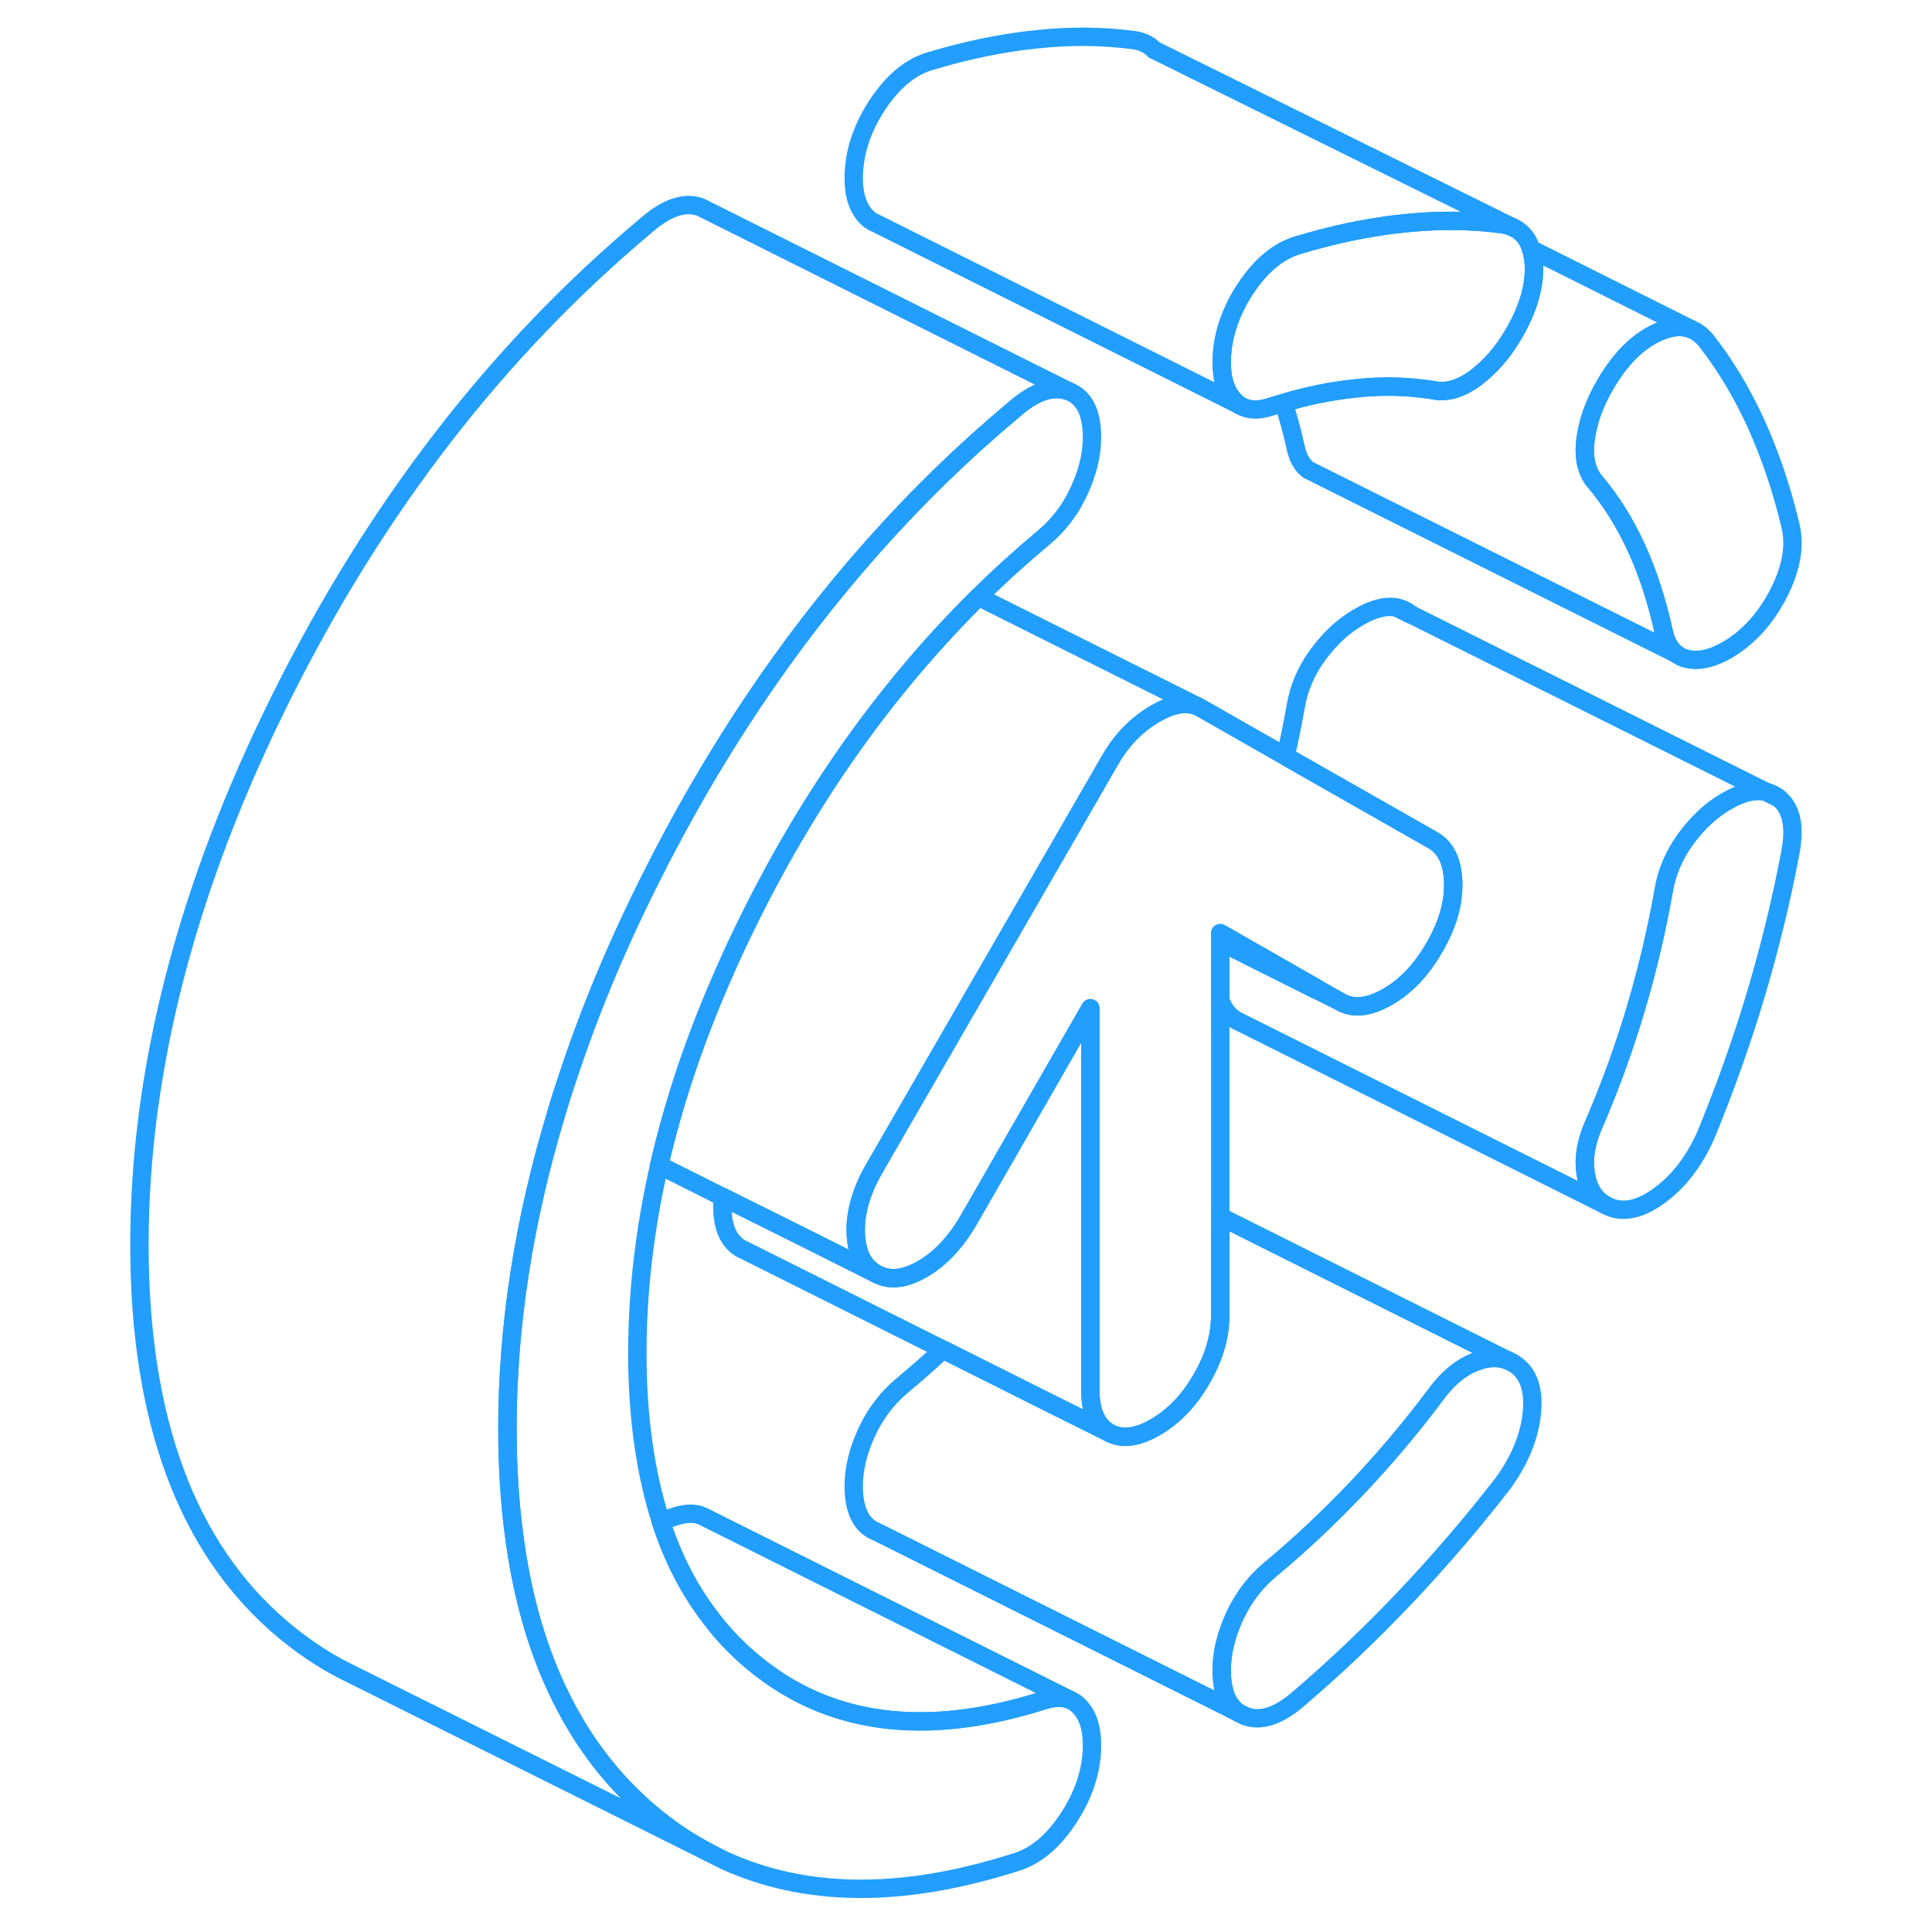 <svg width="48" height="48" viewBox="0 0 95 105" fill="none" xmlns="http://www.w3.org/2000/svg" stroke-width="1px" stroke-linecap="round" stroke-linejoin="round"><path d="M90.988 43.037L91.668 43.377C91.469 43.207 91.238 43.097 90.988 43.037ZM77.198 74.057L76.969 73.947C76.428 73.727 75.818 73.757 75.128 74.037C74.328 74.357 73.609 74.977 72.959 75.887C71.609 77.687 70.178 79.367 68.678 80.947C67.178 82.517 65.638 83.967 64.048 85.287C63.228 85.967 62.578 86.817 62.108 87.827C61.638 88.847 61.398 89.817 61.398 90.767C61.398 91.927 61.708 92.697 62.338 93.097L62.678 93.267C63.538 93.587 64.518 93.257 65.638 92.267C67.578 90.607 69.478 88.807 71.328 86.857C73.178 84.907 74.959 82.837 76.668 80.637C77.609 79.347 78.138 78.047 78.258 76.737C78.378 75.417 78.019 74.527 77.198 74.057Z" stroke="#229EFF" stroke-linejoin="round"/><path d="M53.638 92.717C54.108 93.187 54.348 93.897 54.348 94.847C54.348 96.197 53.918 97.517 53.068 98.817C52.208 100.127 51.228 100.927 50.108 101.237C44.028 103.167 38.768 103.127 34.348 101.097L33.438 100.637C32.338 100.057 31.288 99.337 30.298 98.497C28.328 96.817 26.738 94.767 25.528 92.337C24.238 89.777 23.378 86.807 22.938 83.417C22.698 81.617 22.578 79.687 22.578 77.647C22.578 72.087 23.458 66.377 25.228 60.527C25.428 59.837 25.648 59.147 25.888 58.447C27.038 54.967 28.508 51.437 30.298 47.867C33.708 41.037 37.758 34.977 42.438 29.717C42.468 29.677 42.498 29.647 42.528 29.617C44.888 26.957 47.418 24.507 50.108 22.257C51.228 21.277 52.208 20.947 53.068 21.257C53.918 21.577 54.348 22.417 54.348 23.767C54.348 24.707 54.108 25.687 53.638 26.697C53.168 27.717 52.518 28.557 51.698 29.237C50.478 30.257 49.308 31.317 48.178 32.437C48.058 32.557 47.948 32.667 47.828 32.787C43.088 37.557 39.078 43.207 35.818 49.747C35.258 50.867 34.738 51.977 34.258 53.087C32.738 56.557 31.598 59.967 30.828 63.327C30.038 66.797 29.638 70.207 29.638 73.567C29.638 76.927 30.068 80.047 30.908 82.657C31.548 84.657 32.448 86.397 33.598 87.897C34.248 88.767 34.988 89.547 35.818 90.247C39.928 93.747 45.228 94.467 51.698 92.417C52.258 92.237 52.738 92.217 53.138 92.377L53.258 92.437C53.398 92.507 53.518 92.597 53.638 92.717Z" stroke="#229EFF" stroke-linejoin="round"/><path d="M92.288 46.407C91.818 48.907 91.198 51.437 90.438 54.007C89.668 56.577 88.758 59.147 87.698 61.717C87.048 63.167 86.178 64.277 85.098 65.037C84.008 65.807 83.048 65.947 82.228 65.477C81.638 65.147 81.288 64.557 81.168 63.707C81.048 62.867 81.228 61.937 81.698 60.927C82.578 58.867 83.328 56.777 83.948 54.667C84.568 52.557 85.048 50.487 85.408 48.457C85.578 47.407 85.988 46.447 86.638 45.567C87.288 44.687 88.018 44.007 88.848 43.537C89.678 43.057 90.388 42.887 90.988 43.037L91.668 43.377C92.378 43.947 92.578 44.957 92.288 46.407Z" stroke="#229EFF" stroke-linejoin="round"/><path d="M73.978 47.967C74.008 49.097 73.668 50.267 72.958 51.487C72.258 52.707 71.408 53.607 70.408 54.177C69.398 54.757 68.548 54.847 67.848 54.447L66.518 53.687L61.698 50.937L61.318 50.717V71.477C61.318 72.627 60.978 73.787 60.298 74.947C59.628 76.117 58.788 76.987 57.788 77.567C56.788 78.147 55.948 78.237 55.268 77.857C54.598 77.467 54.258 76.697 54.258 75.557V54.797L47.638 66.317C46.928 67.527 46.098 68.417 45.118 68.977C44.148 69.537 43.318 69.617 42.608 69.217C41.898 68.817 41.538 68.067 41.508 66.967C41.478 65.867 41.818 64.717 42.518 63.497L52.248 46.647L55.318 41.327C55.958 40.207 56.788 39.367 57.788 38.787C58.678 38.267 59.418 38.137 60.038 38.367L60.258 38.477L64.868 41.107L70.368 44.237L72.878 45.667C73.578 46.067 73.948 46.837 73.978 47.967Z" stroke="#229EFF" stroke-linejoin="round"/><path d="M91.668 32.237C90.958 33.617 90.018 34.657 88.848 35.337C88.018 35.807 87.288 35.967 86.638 35.797C86.438 35.747 86.258 35.657 86.108 35.537H86.088C85.748 35.267 85.528 34.857 85.408 34.287C85.048 32.667 84.568 31.167 83.948 29.807C83.328 28.447 82.578 27.237 81.698 26.197C81.228 25.657 81.048 24.897 81.168 23.917C81.288 22.937 81.638 21.947 82.228 20.927C83.048 19.507 84.008 18.547 85.098 18.057C85.768 17.757 86.348 17.687 86.858 17.867L87.048 17.957C87.288 18.067 87.498 18.247 87.698 18.477C88.758 19.827 89.668 21.337 90.438 23.027C91.198 24.707 91.818 26.527 92.288 28.487C92.578 29.597 92.378 30.847 91.668 32.237Z" stroke="#229EFF" stroke-linejoin="round"/><path d="M71.668 33.377C71.448 33.197 71.198 33.077 70.928 33.027L71.718 33.417C71.718 33.417 71.688 33.387 71.668 33.377Z" stroke="#229EFF" stroke-linejoin="round"/><path d="M53.138 92.377C52.738 92.217 52.258 92.237 51.698 92.417C45.228 94.467 39.928 93.747 35.818 90.247C34.988 89.547 34.248 88.767 33.598 87.897C32.448 86.397 31.548 84.657 30.908 82.657C31.168 82.577 31.428 82.497 31.698 82.417C32.298 82.217 32.808 82.217 33.218 82.417L53.138 92.377Z" stroke="#229EFF" stroke-linejoin="round"/><path d="M76.969 73.947C76.428 73.727 75.818 73.757 75.128 74.037C74.328 74.357 73.609 74.977 72.959 75.887C71.609 77.687 70.178 79.367 68.678 80.947C67.178 82.517 65.638 83.967 64.048 85.287C63.228 85.967 62.578 86.817 62.108 87.827C61.638 88.847 61.398 89.817 61.398 90.767C61.398 91.927 61.708 92.697 62.338 93.097L42.678 83.267C41.828 82.947 41.398 82.117 41.398 80.767C41.398 79.817 41.638 78.847 42.108 77.827C42.578 76.817 43.228 75.967 44.048 75.287C44.788 74.667 45.528 74.027 46.248 73.347L51.938 76.197L55.268 77.857C55.948 78.237 56.788 78.147 57.788 77.567C58.788 76.987 59.628 76.117 60.298 74.947C60.978 73.787 61.318 72.627 61.318 71.477V66.117L76.969 73.947Z" stroke="#229EFF" stroke-linejoin="round"/><path d="M55.268 77.857L51.938 76.197L46.248 73.347L35.478 67.957L35.268 67.857C34.598 67.467 34.258 66.697 34.258 65.557V65.047L38.438 67.127L42.608 69.217C43.318 69.617 44.148 69.537 45.118 68.977C46.098 68.417 46.928 67.527 47.638 66.317L54.258 54.797V75.557C54.258 76.697 54.598 77.467 55.268 77.857Z" stroke="#229EFF" stroke-linejoin="round"/><path d="M81.168 23.917C81.048 24.897 81.228 25.657 81.698 26.197C82.578 27.237 83.328 28.447 83.948 29.807C84.568 31.167 85.048 32.667 85.408 34.287C85.528 34.857 85.748 35.267 86.088 35.527L66.578 25.777L66.098 25.537C65.748 25.277 65.528 24.857 65.408 24.287C65.228 23.457 65.008 22.657 64.758 21.897C66.098 21.497 67.408 21.237 68.678 21.107C69.878 20.977 71.038 20.977 72.148 21.107C72.428 21.137 72.698 21.167 72.958 21.217C73.668 21.347 74.418 21.117 75.208 20.527C76.008 19.927 76.698 19.127 77.288 18.107C78.108 16.687 78.458 15.387 78.348 14.207C78.318 13.957 78.278 13.737 78.208 13.537L86.858 17.867C86.348 17.687 85.768 17.757 85.098 18.057C84.008 18.547 83.048 19.507 82.228 20.927C81.638 21.947 81.288 22.937 81.168 23.917Z" stroke="#229EFF" stroke-linejoin="round"/><path d="M78.348 14.207C78.458 15.387 78.108 16.688 77.288 18.108C76.698 19.128 76.008 19.927 75.209 20.527C74.418 21.117 73.668 21.348 72.959 21.218C72.698 21.168 72.428 21.137 72.148 21.108C71.038 20.977 69.879 20.977 68.678 21.108C67.409 21.238 66.098 21.497 64.758 21.898C64.528 21.957 64.288 22.027 64.048 22.108C63.388 22.328 62.828 22.297 62.398 22.038L62.348 22.008C62.258 21.948 62.178 21.887 62.108 21.808C61.638 21.337 61.398 20.637 61.398 19.688C61.398 18.688 61.638 17.698 62.108 16.718C62.268 16.378 62.459 16.038 62.678 15.707C63.538 14.408 64.518 13.598 65.638 13.297C67.148 12.848 68.628 12.508 70.078 12.297C70.498 12.227 70.918 12.178 71.328 12.137C72.668 11.998 73.969 11.967 75.228 12.047C75.719 12.078 76.198 12.127 76.668 12.188C76.898 12.227 77.098 12.287 77.278 12.387L77.368 12.428C77.768 12.658 78.058 13.027 78.209 13.537C78.278 13.738 78.318 13.957 78.348 14.207Z" stroke="#229EFF" stroke-linejoin="round"/><path d="M90.988 43.037C90.388 42.887 89.678 43.057 88.848 43.537C88.018 44.007 87.288 44.687 86.638 45.567C85.988 46.447 85.578 47.407 85.408 48.457C85.048 50.487 84.569 52.557 83.948 54.667C83.329 56.777 82.579 58.867 81.698 60.927C81.228 61.937 81.049 62.867 81.168 63.707C81.288 64.557 81.638 65.147 82.228 65.477L62.459 55.587L62.228 55.477C61.798 55.237 61.498 54.857 61.318 54.347V51.937C61.378 51.727 61.448 51.517 61.548 51.297L66.459 53.757L67.848 54.447C68.548 54.847 69.398 54.757 70.408 54.177C71.408 53.607 72.258 52.707 72.959 51.487C73.668 50.267 74.008 49.097 73.978 47.967C73.948 46.837 73.578 46.067 72.878 45.667L70.368 44.237L64.868 41.107C65.078 40.217 65.248 39.337 65.408 38.457C65.578 37.407 65.988 36.447 66.638 35.567C67.288 34.687 68.018 34.007 68.848 33.537C69.648 33.067 70.349 32.897 70.928 33.027L71.719 33.417H71.728L90.988 43.037Z" stroke="#229EFF" stroke-linejoin="round"/><path d="M62.678 93.267L62.338 93.097" stroke="#229EFF" stroke-linejoin="round"/><path d="M66.518 53.687C66.518 53.687 66.478 53.737 66.459 53.757L61.548 51.297L61.318 51.187V50.717L61.699 50.927L66.518 53.687Z" stroke="#229EFF" stroke-linejoin="round"/><path d="M53.068 21.258C52.208 20.948 51.228 21.277 50.108 22.258C47.418 24.508 44.888 26.957 42.528 29.617C42.498 29.648 42.468 29.677 42.438 29.718C37.758 34.977 33.708 41.038 30.298 47.867C28.508 51.438 27.038 54.968 25.888 58.447C25.648 59.148 25.428 59.837 25.228 60.528C23.458 66.377 22.578 72.088 22.578 77.647C22.578 79.688 22.698 81.618 22.938 83.418C23.378 86.808 24.238 89.778 25.528 92.338C26.738 94.767 28.328 96.817 30.298 98.498C31.288 99.338 32.338 100.057 33.438 100.637L13.578 90.728C12.428 90.127 11.338 89.377 10.298 88.498C5.148 84.118 2.578 77.157 2.578 67.647C2.578 58.138 5.148 48.197 10.298 37.867C15.448 27.547 22.048 19.008 30.108 12.258C31.228 11.277 32.208 10.947 33.068 11.258L33.408 11.428L53.068 21.258Z" stroke="#229EFF" stroke-linejoin="round"/><path d="M60.038 38.367C59.418 38.138 58.678 38.267 57.788 38.788C56.788 39.367 55.958 40.208 55.318 41.328L52.248 46.648L42.518 63.498C41.818 64.718 41.478 65.868 41.508 66.968C41.538 68.067 41.898 68.817 42.608 69.218L38.438 67.127L34.258 65.047L30.828 63.328C31.598 59.968 32.738 56.557 34.258 53.087C34.738 51.977 35.258 50.867 35.818 49.748C39.078 43.208 43.088 37.557 47.828 32.788C47.948 32.667 48.058 32.557 48.178 32.438L60.038 38.367Z" stroke="#229EFF" stroke-linejoin="round"/><path d="M77.199 74.057L76.969 73.947" stroke="#229EFF" stroke-linejoin="round"/><path d="M62.398 22.037L62.348 22.007" stroke="#229EFF" stroke-linejoin="round"/><path d="M77.278 12.387C77.098 12.287 76.898 12.227 76.668 12.187C76.198 12.127 75.719 12.077 75.228 12.047C73.969 11.967 72.668 11.997 71.328 12.137C70.918 12.177 70.498 12.227 70.078 12.297C68.628 12.507 67.148 12.847 65.638 13.297C64.518 13.597 63.538 14.407 62.678 15.707C62.459 16.037 62.268 16.377 62.108 16.717C61.638 17.697 61.398 18.687 61.398 19.687C61.398 20.687 61.638 21.337 62.108 21.807C62.178 21.887 62.258 21.947 62.348 22.007L42.608 12.137L42.538 12.107C42.378 12.037 42.238 11.937 42.108 11.807C41.638 11.337 41.398 10.637 41.398 9.687C41.398 8.337 41.828 7.007 42.678 5.707C43.538 4.407 44.518 3.597 45.638 3.297C47.578 2.717 49.478 2.327 51.328 2.137C53.178 1.937 54.959 1.957 56.669 2.187C57.118 2.267 57.468 2.437 57.738 2.727H57.758L77.278 12.387Z" stroke="#229EFF" stroke-linejoin="round"/></svg>